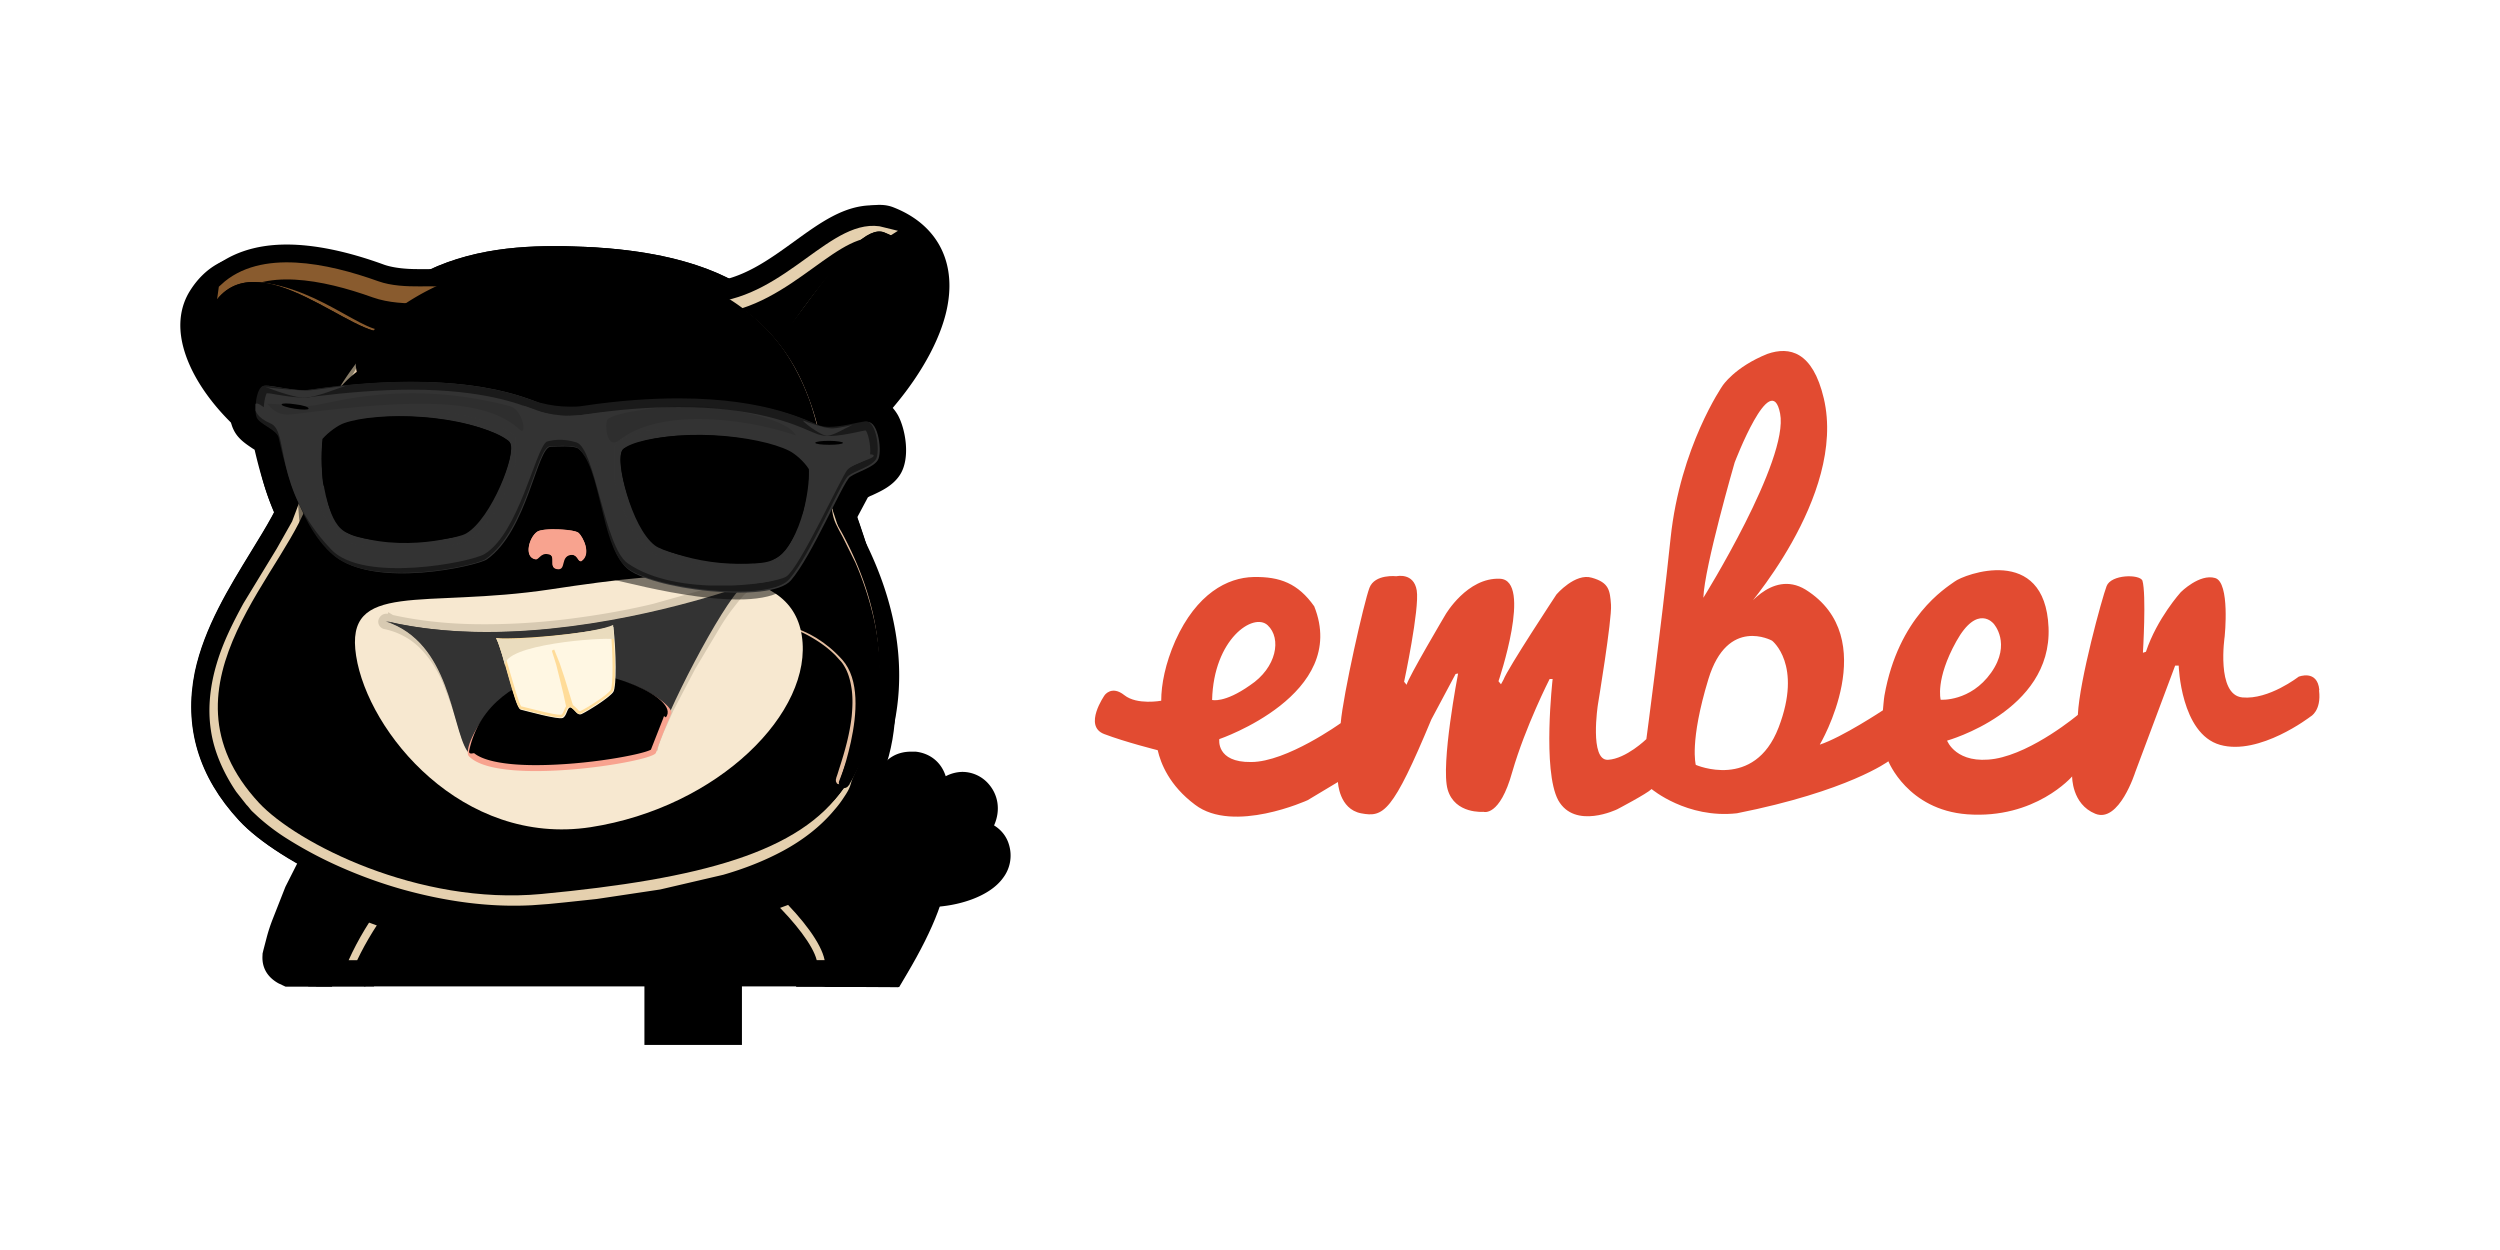 <svg xmlns="http://www.w3.org/2000/svg" xmlns:xlink="http://www.w3.org/1999/xlink" width="120" height="60" viewBox="0.1 31.4 120 59.878" preserveAspectRatio="xMidYMid">
  <defs>
    <clipPath id="V">
      <use xlink:href="#a"/>
    </clipPath>
    <clipPath id="U">
      <use xlink:href="#b"/>
    </clipPath>
    <clipPath id="T">
      <use xlink:href="#c"/>
    </clipPath>
    <clipPath id="S">
      <use xlink:href="#d"/>
    </clipPath>
    <clipPath id="R">
      <use xlink:href="#e"/>
    </clipPath>
    <clipPath id="Q">
      <use xlink:href="#f"/>
    </clipPath>
    <clipPath id="P">
      <use xlink:href="#g"/>
    </clipPath>
    <clipPath id="O">
      <use xlink:href="#h"/>
    </clipPath>
    <clipPath id="N">
      <use xlink:href="#i"/>
    </clipPath>
    <clipPath id="M">
      <use xlink:href="#j"/>
    </clipPath>
    <clipPath id="L">
      <use xlink:href="#k"/>
    </clipPath>
    <clipPath id="K">
      <use xlink:href="#l"/>
    </clipPath>
    <clipPath id="J">
      <use xlink:href="#m"/>
    </clipPath>
    <clipPath id="I">
      <use xlink:href="#n"/>
    </clipPath>
    <clipPath id="H">
      <use xlink:href="#o"/>
    </clipPath>
    <clipPath id="G">
      <use xlink:href="#p"/>
    </clipPath>
    <clipPath id="F">
      <use xlink:href="#q"/>
    </clipPath>
    <clipPath id="E">
      <use xlink:href="#r"/>
    </clipPath>
    <clipPath id="D">
      <use xlink:href="#s"/>
    </clipPath>
    <clipPath id="C">
      <use xlink:href="#t"/>
    </clipPath>
    <clipPath id="B">
      <use xlink:href="#u"/>
    </clipPath>
    <clipPath id="A">
      <use xlink:href="#v"/>
    </clipPath>
    <clipPath id="z">
      <use xlink:href="#w"/>
    </clipPath>
    <clipPath id="y">
      <use xlink:href="#x"/>
    </clipPath>
    <path d="M137.7 82.3h47.9v9.2h-47.9z" id="a"/>
    <path d="M52 79.1h64.8v9.5H52z" id="b"/>
    <path d="M166.3 99.9h2v2h-2z" id="c"/>
    <path d="M87.3 95.2h2v2h-2z" id="d"/>
    <path d="M150.2 110.4h36.3v11.7h-36.3z" id="e"/>
    <path d="M141.2 89.5h47.7V115h-47.7z" id="f"/>
    <path d="M66.8 103H102v13.9H66.8z" id="g"/>
    <path d="M65.8 84.8h47.8v27.5H65.8z" id="h"/>
    <path d="M165.1 87.8h27.8v30.5h-27.8z" id="i"/>
    <path d="M62.3 82.8h28.9v28.6H62.3z" id="j"/>
    <path d="M187.4 86h12.3v3.9h-12.3z" id="k"/>
    <path d="M116.6 82.1h21.7v5.3h-21.7z" id="l"/>
    <path d="M51.6 77.2h20.2v3H51.6z" id="m"/>
    <path d="M49.1 81.6h156.3v46H49.1z" id="n"/>
    <path d="M139.8 88.1h50.1v35h-50.1z" id="o"/>
    <path d="M64.4 83.4h50.5v34.2H64.4z" id="p"/>
    <path d="M49.1 76.1h157.3v53.1H49.1z" id="q"/>
    <path d="M59.9 88.7h133.7v42.5H59.9z" id="r"/>
    <path d="M39.1 51.5h39.4v35.7H39.1z" id="s"/>
    <path d="M124 143.8h5.5v14.7H124z" id="t"/>
    <path d="M109.9 137.5h29.7v10.3h-29.7z" id="u"/>
    <path d="M109.8 137.9h30.1v23.2h-30.1z" id="v"/>
    <path d="M103.1 149.4h50.2v20.7h-50.2z" id="w"/>
    <path d="M82 127.9h89.6v45.4H82z" id="x"/>
  </defs>
  <path d="m14.054 76.935.115-.285.019-.038.285-.704.343-.933c.076-.164.133-.343.19-.533l.609-1.503.4-.762.475-.705.134-.19.209-.134c.018-.019.057-.037.095-.057.095-.058.209-.095.285-.134a4.868 4.868 0 0 1 .495-.171l.933-.23 1.827-.342 3.635-.475 7.27-.572 3.102-.076h.571l1.903.134c.23.037.438.076.59.133a.43.43 0 0 1 .134.058l.19.076.153.133.164.164c.209.21.437.457.666.743.723.914 1.37 2.016 1.942 3.273.552 1.218.902 2.295 1.104 3.36l.286 1.504h-3.503l-.209-1.008c-.23-1.066-3.102-3.883-4.53-4.426-.152-.057-.762-.23-2.645-.23-3.882 0-9.364.686-10.144.857-.933.438-2.36 2.264-3.178 4.092l-.343.743" class="R"/>
  <path d="M37.844 71.378a4.475 4.475 0 0 0-.57-.628l-.134-.134s-.02 0-.038-.019a1.746 1.746 0 0 0-.36-.076c-.552-.076-1.142-.095-1.733-.114a55.756 55.756 0 0 0-3.606.076l-7.194.571-3.578.475-1.751.324-.838.21a2.164 2.164 0 0 0-.38.133c-.057.019-.115.037-.134.076 0 0-.018 0-.018.019l-.4.59c-.134.209-.23.437-.343.666l-.571 1.408-.533 1.466-.305.742a2.696 2.696 0 0 1-.152.343h1.618c.875-1.96 2.53-4.206 3.9-4.758.381-.152 6.51-.914 10.564-.914 1.503 0 2.53.115 3.102.324 1.655.656 4.967 3.711 5.31 5.367h.933c-.19-1.047-.57-2.074-1.008-3.066-.495-1.141-1.085-2.188-1.789-3.083" class="S"/>
  <path d="M37.121 70.58z" class="R"/>
  <path d="M37.121 70.58z" class="S"/>
  <g class="R">
    <path d="m39.595 78.706-.19-1.028c-.164-.857-.457-1.77-.914-2.787-.495-1.065-1.028-1.998-1.637-2.74a3.967 3.967 0 0 0-.342-.4c-.476-.077-1.028-.077-1.523-.095h-.533l-2.988.076-7.118.571-3.502.457-1.675.304-.742.19c-.038 0-.058.02-.076.02-.038.076-.095.133-.134.208-.095.153-.164.324-.305.552-.209.438-.38.902-.533 1.295-.076.164-.133.343-.19.514l-.36.97-.305.762-.02.038c-.037.115-.094.23-.133.324l-.342.762h-2.227l-.324-.152-.038-.02c-.762-.437-.762-1.084-.742-1.352v-.057l.038-.164.164-.628c.076-.285.163-.551.266-.82l.628-1.597.799-1.58c.133-.247.285-.495.475-.78l.552-.78a2.115 2.115 0 0 1 .437-.418h.02a1.05 1.05 0 0 1 .284-.172 2.81 2.81 0 0 1 .4-.19c.23-.096.438-.153.61-.21l1.007-.247 1.886-.343 3.692-.456 7.346-.533 2.854-.076h.876l2.036.152h.02c.163.038.437.077.742.164h.019c.076.038.19.077.323.134l.23.134.095.076.076.057.285.285c.248.248.476.514.723.838.762.99 1.428 2.13 2.037 3.483a16.31 16.31 0 0 1 .723 1.866c.209.666.36 1.294.475 1.903l.23 1.465h-3.464z"/>
    <path d="m15.263 78.706.838-1.808c.705-1.503 2.398-4.264 4.282-5.044l.038-.019c.628-.23 6.984-.97 10.867-.97 2.17 0 2.989.209 3.408.38 1.96.762 5.366 3.977 5.823 5.88l.38 1.561H15.264z"/>
    <path d="m38.32 78.706-.23-.97c-.209-.902-2.893-3.58-4.282-4.131-.134-.058-.685-.21-2.512-.21-3.73 0-9.135.667-10.01.838-.723.36-2.037 1.903-2.894 3.73l-.342.722h-3.16l.8-1.77c.932-2.093 2.786-4.682 4.586-5.405.705-.286 7.137-1.008 11.038-1.008 1.694 0 2.836.133 3.54.4 1.961.762 5.634 4.073 6.09 6.28l.305 1.523z"/>
    <path d="m39.785 78.706-.36-.343c-1.37-1.275-1.751-3.92-1.332-5.005.285-.723.901-.97 1.352-.97a1.106 1.106 0 0 1 .361.057c.248-.019.82-.495.99-.762.267-.495.78-.8 1.409-.8.932 0 2.455.743 2.95 1.447.285.4.36.875.21 1.295-.02.038-.039.115-.077.209-.514 1.54-1.18 3.426-1.721 4.301l-.36.59z"/>
    <path d="m39.67 78.706 1.18-1.922c.572-.933.971-1.694 1.23-2.284-.666.475-1.598.762-2.988.837l-.038-.038-.019.134c-.82 0-1.475-.666-1.523-1.475-.018-.4.134-.8.4-1.104s.656-.476 1.047-.495c1.37-.058 1.54-.38 1.79-.857.342-.655 1.084-1.027 2.055-1.027.247 0 .495.018.723.076 1.199.266 1.979 1.18 2.036 2.36.058 1.2-.609 2.95-1.942 5.196l-.36.61z"/>
    <path d="M44.676 74.956c-1.54 0-3.216-1.008-4.073-1.998-.78-.893-.856-1.694-.78-2.208.095-.628.609-1.257 1.54-1.257.173 0 .343.02.496.038.152-.685.514-2.113 1.979-2.113h.209c.705.077 1.238.514 1.447 1.18a1.78 1.78 0 0 1 .799-.208 1.672 1.672 0 0 1 1.218.532c.513.552.627 1.313.304 2.037.343.209.61.533.723.95a1.77 1.77 0 0 1-.285 1.561c-.666.933-2.208 1.37-3.426 1.408-.076.076-.115.076-.152.076m-1.521-31.343c-1.39.875-2.912 2.873-4.779 5.614-.285.438-.762.666-1.294.666-.686 0-1.561-.418-2.57-1.237-1.598-1.295-1.637-2.016-1.655-2.295-.038-.762.532-1.408 1.331-1.483 1.541-.134 2.817-1.066 4.054-1.96s2.38-1.722 3.75-1.722a4 4 0 0 1 .818.095"/>
    <path d="M10.134 44.372c.933-.857 2.188-1.295 3.73-1.295 1.331 0 2.911.323 4.68.97.476.164 1.105.209 1.58.209h.705c.438 0 1.37 0 1.77.856.134.324.305.99-.209 1.77-.628.971-2.284 1.999-3.882 1.999h-.076c-.857-.019-1.656-.475-2.589-.99-1.16-.656-2.475-1.39-4.034-1.39a7.376 7.376 0 0 0-.648.038M38.834 53.6c-.686 0-1.98-.285-2.798-2.227a7.614 7.614 0 0 1-.61-2.836c0-1.331.705-1.694 1.142-1.789.305-.305.876-1.085 1.295-1.674 1.732-2.36 2.988-3.901 4.454-3.901.247 0 .475.037.705.133 1.96.78 2.912 2.436 2.588 4.53-.23 1.541-1.2 3.36-2.627 5.044-.666.78-2.398 2.606-3.94 2.72h-.209"/>
    <path d="M16.338 54.325c-.163 0-.342 0-.495-.037-2.435-.4-5.481-2.855-6.622-5.387-.78-1.731-.438-2.912 0-3.606.705-1.123 1.75-1.72 3.045-1.72 1.56 0 3.12.856 4.491 1.597.533.285 1.295.705 1.618.78a1.106 1.106 0 0 1 .362-.057c.495 0 .95.267 1.217.723.628 1.104.248 4.073-.742 5.786-.685 1.257-1.721 1.903-2.874 1.903z"/>
    <path d="M24.826 75.565c-5.71 0-11.362-2.798-13.246-4.834-1.96-2.113-2.664-4.51-2.131-7.137.457-2.15 1.656-4.073 2.702-5.786.723-1.18 1.408-2.284 1.598-3.083 2.322-10.258 8.147-11.573 12.961-11.573.305 0 .628 0 .99.019 10.258.305 11.286 5.245 11.895 8.222.115.552.23 1.065.36 1.408 3.445 8.442 4.017 13.512 1.904 16.938-2.074 3.36-6.623 5.024-15.682 5.767-.438.038-.902.057-1.353.057z"/>
    <path d="M24.617 75.584c-5.824 0-11.21-2.893-13.017-4.852-1.96-2.113-2.664-4.51-2.131-7.137.456-2.15 1.655-4.073 2.702-5.786.723-1.18 1.408-2.285 1.598-3.084 2.322-10.258 8.147-11.572 12.961-11.572.305 0 .628 0 .99.019 10.258.305 11.286 5.245 11.895 8.222.114.551.23 1.065.36 1.408 3.388 8.317 3.94 13.341 1.866 16.767-2.38 3.94-7.975 5.215-15.626 5.938-.532.057-1.065.076-1.598.076"/>
    <path d="m39.443 68.428.229-.533c.78-1.865 1.37-3.502.438-4.548-1.104-1.218-5.767-3.426-9.916-5.367-7.936-3.75-12.846-6.167-13.55-8.565a2.246 2.246 0 0 1 .229-1.77c1.37-2.15 5.196-4.454 10.429-4.454h.152c4.93.038 8.508 1.466 10.658 4.206 1.828 2.322 2.227 5.044 2.531 7.024.095.667.23 1.523.36 1.75 3.73 6.415 2.017 11.154.667 13.38z"/>
    <path d="M35.541 61.044c-1.922 0-5.138-.476-6.242-1.541-.876-.838-1.2-2.227-1.541-3.579-.134-.57-.36-1.475-.572-1.903h-.018l-.248.686c-.514 1.446-1.23 3.444-2.74 4.53-.656.475-2.989.9-4.797.9s-3.178-.38-4.092-1.16c-1.313-1.104-2.295-3.14-2.97-6.051-.037-.02-.057-.038-.094-.058-.305-.209-.705-.456-.914-.901-.343-.686-.21-1.903.152-2.55.267-.476.723-.781 1.218-.82h.164c.266 0 .533.037.838.095s.666.114.97.114h.164a35.266 35.266 0 0 1 5.058-.388c3.75 0 5.738.762 6.471 1.065l.152.058a4.213 4.213 0 0 0 1.028.133c.153 0 .305 0 .438-.037a30.989 30.989 0 0 1 4.796-.38c3.959 0 6.052.9 6.967 1.294.076.038.152.076.209.076h.076c.247 0 .609-.076.914-.133l.666-.134h.164c.59 0 1.123.343 1.446.914.361.666.61 2.056.096 2.855-.343.532-.902.78-1.353.99a.877.877 0 0 0-.19.095l-.656 1.23c-.666 1.294-1.408 2.786-2.093 3.578-.609.685-1.75 1.008-3.483 1.008"/>
    <path d="M34.776 60.736c-1.523 0-3.674-.23-5.215-1.313-.876-.628-1.275-1.885-1.828-3.901l-.551-1.77-.305.78c-.572 1.54-1.353 3.635-2.787 4.51-.742.457-3.045.875-4.834.875-1.922 0-3.311-.437-4.11-1.275-2.038-2.13-2.437-4.167-2.684-5.366l-.115-.533c-1.199-.628-1.275-1.56-1.256-1.96.057-.743.627-1.296 1.331-1.296.476 0 .78.23 1.009.38.018.02.037.038.076.038.019 0 .076.02.095.038.305.095 1.199.343 1.389 1.503.038.21.343 1.428.838 2.702.78 2.037 1.331 2.38 1.389 2.398.656.23 1.408.343 2.264.343a10.638 10.638 0 0 0 3.065-.456c.285-.438.856-1.58 1.256-2.36 1.2-2.38 1.408-2.742 1.922-3.009.285-.152.628-.23 1.066-.23.57 0 1.389.134 1.77.306.875.38 1.332 1.522 2.36 4.472l.572 1.56c.762.361 2.493.61 4.3.61l1.142-.038.628-1.313c1.447-3.083 1.675-3.445 2.037-3.73.628-.475 1.732-.798 2.36-.798.838 0 1.295.551 1.408 1.085.21 1.104-.875 1.523-1.229 1.655l-.324.134c-.133.23-.38.723-.571 1.123-1.56 3.045-2.074 3.882-2.664 4.244-.723.4-2.475.59-3.806.59"/>
    <path d="M14.718 51.72c-.23 0-.666-.037-1.54-.323l-.572-.209c-.285-.115-1.028-.4-1.028-1.275v-1.274h1.257c.164 0 .285.038.38.057.266.038 1.123.096 1.408.115l.164.02c.23 0 .933-.096 1.23-.135l.655-.076h1.085l.164 1.066a1.282 1.282 0 0 1-.914 1.408c-.037.019-.164.057-.285.095-.666.247-1.332.475-1.903.495-.038.038-.076.038-.115.038m25.147 1.825c-.41 0-.838-.164-1.408-.571-.552-.38-.97-.763-.97-1.428v-1.275h1.229c.164 0 .342.037.514.114a9.974 9.974 0 0 0 .875.286c.076 0 .23-.038.533-.096.152-.037.247-.037.38-.037h1.085l.164 1.065c.076.514-.153 1.16-.857 1.408l-.229.115c-.343.164-.743.36-1.142.438-.037-.02-.114-.02-.19-.02m-4.122 27.949h-4.681V77.44h4.681z"/>
  </g>
  <path d="M37.844 71.378a4.475 4.475 0 0 0-.57-.628l-.134-.134s-.02 0-.038-.019a1.746 1.746 0 0 0-.36-.076c-.552-.076-1.142-.095-1.733-.114a55.756 55.756 0 0 0-3.606.076l-7.194.571-3.578.475-1.751.324-.838.21a2.164 2.164 0 0 0-.38.133c-.057.019-.115.037-.134.076 0 0-.018 0-.018.019l-.4.59c-.134.209-.23.437-.343.666l-.571 1.408-.533 1.466-.305.742a2.696 2.696 0 0 1-.152.343h1.618c.875-1.96 2.53-4.206 3.9-4.758.381-.152 6.51-.914 10.564-.914 1.503 0 2.53.115 3.102.324 1.655.656 4.967 3.711 5.31 5.367h.933c-.19-1.047-.57-2.074-1.008-3.066-.495-1.141-1.085-2.188-1.789-3.083m-.723-.799z" class="S"/>
  <path d="M37.121 70.58zm3.388 3.406c-.514-1.141-1.104-2.226-1.885-3.216a7.425 7.425 0 0 0-.628-.722l-.266-.267c-.038-.019-.077-.038-.095-.057a.688.688 0 0 0-.173-.076c-.209-.077-.36-.095-.532-.134-.656-.095-1.257-.115-1.866-.134a58.43 58.43 0 0 0-3.653.058l-7.27.532-3.635.457-1.808.324-.914.23a2.901 2.901 0 0 0-.476.17l-.266.134c-.038.038-.095.057-.153.095a.852.852 0 0 0-.19.19 8.966 8.966 0 0 0-.495.685l-.438.723-.742 1.466-.59 1.503a5.065 5.065 0 0 0-.23.762l-.164.571-.019.095c0 .02.038.038.115.096h1.123l.152-.343.305-.723.533-1.465.571-1.408.343-.667.4-.59s.019 0 .019-.019c.037-.019.095-.037.133-.076l.38-.133.838-.21 1.75-.323 3.58-.476 7.194-.57 3.606-.077 1.731.115c.134.019.267.057.361.076.019 0 .038 0 .038.019l.133.133.572.628c.704.902 1.295 1.943 1.789 3.008.437.99.82 2.016 1.008 3.065h.95c-.094-.59-.247-1.16-.41-1.72l-.704-1.733" class="Y"/>
  <path d="M34.266 72.444c-.495-.19-1.503-.305-2.95-.305-4.074 0-10.087.762-10.41.902-1.23.495-2.787 2.588-3.636 4.415h22.058c-.36-1.428-3.426-4.359-5.063-5.005" class="W"/>
  <path d="M34.4 72.083c-.551-.21-1.598-.324-3.102-.324-4.053 0-10.181.762-10.562.914-1.39.57-3.026 2.798-3.902 4.757h.41c.857-1.808 2.398-3.9 3.635-4.415.324-.133 6.338-.901 10.41-.901 1.447 0 2.456.095 2.95.305 1.638.627 4.702 3.578 5.063 5.005h.38c-.323-1.637-3.634-4.701-5.29-5.348" fill="#e5d0ae"/>
  <path d="M41.936 72.254c-.23.475-1.428 1.694-2.436 1.408-.533-.153-.438 2.664.78 3.786h2.208c.61-.97 1.56-3.94 1.675-4.243.133-.361-1.999-1.428-2.227-.951" class="S"/>
  <path d="M44.276 72.958c-.037-.61-.4-1.047-1.046-1.2-.514-.114-1.2-.018-1.37.306-.343.655-.763 1.427-2.836 1.54-.134 0-.248.134-.248.267s.134.247.267.247c2.169-.095 2.798-.932 3.253-1.789.095-.076.61-.164 1.028 0 .305.134.438.343.457.667.057 1.18-1.18 3.36-1.846 4.472h.59c.743-1.295 1.808-3.292 1.75-4.51" class="Y"/>
  <path d="M40.002 77.507c1.352-.324 2.55-1.675 2.645-3.607.019-.36-.723-1.046-.723-1.229s2.265.038 2.38.571c.095.533-1.409 3.75-1.922 4.283-.495.513-3.179.164-2.38-.02" class="U"/>
  <path d="M41.06 70.94c-.163 1.18 2.131 2.798 3.693 2.76 1.295-.038 2.76-.656 2.55-1.37-.209-.743-1.465.133-1.58-.381-.094-.495 1.466-1.428.838-2.113-.59-.628-1.275.99-1.96.762s.134-1.808-.723-1.903c-1.008-.095-.628 2.15-1.389 2.189-.533.057-1.37-.324-1.428.057" class="O"/>
  <path d="M41.06 70.94c-.163 1.18 2.131 2.798 3.693 2.76 1.295-.038 2.76-.656 2.55-1.37-.209-.743-1.465.133-1.58-.381-.094-.495 1.466-1.428.838-2.113-.59-.628-1.275.99-1.96.762s.134-1.808-.723-1.903c-1.008-.095-.628 2.15-1.389 2.189-.533.057-1.37-.324-1.428.057z" class="P Q V X"/>
  <path d="M41.714 70.93c.248.19 1.142.437 1.276.114.152-.324.266-.97.164-1.065-.077.305-.164.875-.495 1.008-.248.095-.78-.02-.951-.058m2.459-1.256c-.038.209-.21 1.199.305 1.332.437.115.762-.153 1.104-.705-.19.164-.667.59-1.028.438-.36-.164-.4-.552-.38-1.066m-2.199 2.678c2.589-1.276 3.121.799 2.989 1.218-1.028.164-2.836-.902-2.989-1.218m3.764-.82c-.438.495-.23.902.057.95.36.077.838-.304.762-.304-.095 0-.799.23-.932-.115-.095-.266.057-.41.115-.532" class="O"/>
  <path d="M16.165 74.836c8.317 4.778 24.817-.077 23.941-1.637-1.16-2.074-1.617-3.36-4.167-3.254-2.531.134-18.823 1.428-19.49 1.922-.656.514-1.37 2.34-.285 2.97" class="U"/>
  <path d="M34.305 46.142c3.729-.343 5.919-4.206 8.183-3.616-1.523.95-3.026 2.854-5.139 5.983-.514.742-4.073-2.265-3.044-2.36" class="W"/>
  <path d="M34.305 46.142c3.729-.343 5.919-4.206 8.183-3.616-1.523.95-3.026 2.854-5.139 5.983-.514.742-4.073-2.265-3.044-2.36z" stroke="#e5d0ae" stroke-width=".571" class="P Q a"/>
  <path d="M10.99 45.303c1.674-1.56 4.701-.95 7.137-.076 1.389.495 3.196.095 3.31.38.306.667-1.502 2.037-2.987 1.999-1.466-.02-3.921-2.787-7.461-2.295" class="S"/>
  <path d="M10.99 45.303c1.674-1.56 4.701-.95 7.137-.076 1.389.495 3.196.095 3.31.38.306.667-1.502 2.037-2.987 1.999-1.466-.02-3.921-2.787-7.461-2.295z" stroke="#895b2e" class="P Q V a" stroke-width=".82"/>
  <path d="M36.854 47.988c.857.247 4.111-6.128 5.69-5.492 5.025 1.998-1.522 9.688-3.605 9.86-2.094.152-2.57-4.51-2.094-4.359" class="O"/>
  <path d="M36.854 47.988c.857.247 4.111-6.128 5.69-5.492 5.025 1.998-1.522 9.688-3.605 9.86-2.094.152-2.57-4.51-2.094-4.359z" class="P Q V X"/>
  <path d="M18.705 47.227c-1.389.609-6.31-4.549-8.392-1.23-1.37 2.189 2.786 6.605 5.748 7.08s3.36-6.166 2.645-5.843" class="O"/>
  <path d="M18.705 47.227c-1.389.609-6.31-4.549-8.392-1.23-1.37 2.189 2.786 6.605 5.748 7.08s3.36-6.166 2.645-5.843z" class="P Q V X"/>
  <g class="O">
    <path d="M40.73 43.725c-.265.875-2.511 3.14-2.207 5.081.115.723.875 2.855 1.199 2.787s1.142-.59 1.066-.475-1.142.901-1.541 1.104c-.4-.21-2.094-4.15-1.846-4.359.743-.666 3.008-4.092 3.33-4.13m-30.362 2.39c1.522-.933 4.3-.533 5.919 1.047.57.57.742 2.475-.552 3.768-.514.514 3.045-1.828 3.065-2.512 0-.685-.23-.875-.762-1.065-1.96-.723-4.016-2.399-5.804-2.36-1.16.018-1.694.819-1.866 1.122"/>
    <path d="M41.346 43.225c3.463 1.903-2.113 4.796-1.694 8.393-.723-.077-2.512-3.56-2.074-3.864.609-.41 3.178-4.682 3.768-4.53"/>
  </g>
  <path d="M14.625 54.916a3.475 3.475 0 0 0 .096-.762 5.09 5.09 0 0 1 .095-.78 1.262 1.262 0 0 1 .114-.38c.057-.115.095-.248.133-.361l.305-.723c.438-.97.933-1.885 1.54-2.74s1.276-1.656 2.038-2.341a8.548 8.548 0 0 1 2.607-1.656 10.63 10.63 0 0 1 3.008-.762c1.027-.134 2.055-.153 3.083-.134l3.083.21c1.028.133 2.056.36 3.045.722a9.737 9.737 0 0 1 1.428.666 6.966 6.966 0 0 1 1.294.97c.4.361.742.8 1.027 1.257s.495.951.686 1.466c.164.495.305 1.008.41 1.523l.304 1.475c.058.23.134.456.21.685l.798 2.17c.667 1.942 1.257 3.92 1.618 5.937.164 1.008.305 2.037.324 3.066s-.076 2.055-.36 3.044l-.248.723c-.095.23-.23.457-.305.705-.038.134-.076.248-.134.36s-.133.23-.209.343a5.076 5.076 0 0 1-.475.628c-.666.8-1.523 1.447-2.436 1.942s-1.903.876-2.893 1.161l-3.026.705-3.045.456-1.54.164-.763.076-.78.058c-2.093.115-4.18-.19-6.185-.743A22.317 22.317 0 0 1 16.54 73a19.802 19.802 0 0 1-2.76-1.466 10.268 10.268 0 0 1-1.275-.97l-.305-.285c-.095-.095-.164-.21-.266-.305l-.495-.628c-.59-.875-1.066-1.903-1.218-2.97-.164-1.085-.019-2.188.285-3.196.305-1.028.78-1.96 1.275-2.873l1.599-2.627.742-1.313c.21-.571.4-1.008.495-1.465zm.763.163c-.134.533-.36 1.028-.61 1.504l-.78 1.352-1.56 2.606c-.475.875-.914 1.79-1.18 2.721s-.38 1.903-.23 2.855c.153.932.552 1.827 1.123 2.606.134.19.305.38.457.571.076.095.164.19.247.267.076.095.164.164.248.247.342.324.742.61 1.16.902a18.976 18.976 0 0 0 2.646 1.408c.914.4 1.865.742 2.836 1.008a22.506 22.506 0 0 0 2.93.609 17.154 17.154 0 0 0 2.97.133l.742-.057 2.285-.23 3.007-.4 2.951-.627c.97-.267 1.922-.571 2.836-.97.901-.41 1.77-.933 2.475-1.637a6.819 6.819 0 0 0 .495-.552l.23-.305c.076-.095.163-.19.247-.305.164-.209.247-.437.36-.666a4.639 4.639 0 0 0 .23-.723c.248-.99.305-2.016.248-3.026a18.074 18.074 0 0 0-.496-3.008c-.475-1.979-1.18-3.882-1.921-5.766l-.572-1.408-.305-.705-.266-.762-.343-1.503a11.46 11.46 0 0 0-.38-1.428c-.324-.933-.799-1.77-1.503-2.436-.685-.666-1.54-1.18-2.455-1.56s-1.904-.628-2.894-.8-1.998-.266-3.007-.323c-1.009-.038-2.037-.058-3.045.057s-1.998.324-2.931.723a8.114 8.114 0 0 0-2.512 1.618c-.743.685-1.332 1.523-1.77 2.398-.457.901-.78 1.846-1.066 2.798a8.12 8.12 0 0 0-.19.723c-.038.115-.057.247-.095.36-.019.058-.019.134-.038.19s-.037.115-.076.165l-.324.685c-.037.209-.114.437-.164.685z" fill="#e5d0ae"/>
  <path d="M15.006 55.01c-.8 3.541-7.785 9.136-2.475 14.865 1.808 1.942 7.67 4.929 13.55 4.376 15.302-1.446 19.166-5.139 12.714-20.981-1.047-2.57.134-8.508-11.113-8.85-4.721-.134-10.393.514-12.675 10.573" class="W"/>
  <path d="M17.651 48.083c.495-.762 1.142-1.389 1.866-1.903s1.54-.901 2.36-1.199c1.675-.609 3.426-.837 5.177-.901 1.75-.038 3.52.095 5.234.532.856.23 1.694.533 2.493.97s1.54.971 2.17 1.638a8.925 8.925 0 0 1 1.54 2.226 12.54 12.54 0 0 1 .894 2.531c.21.876.343 1.732.457 2.589l.209 1.256a3.18 3.18 0 0 0 .152.552l.058.114.037.038.038.076.164.285c.837 1.541 1.465 3.236 1.694 5.006.115.875.134 1.77.038 2.663a9.302 9.302 0 0 1-.667 2.57 11.573 11.573 0 0 1-.59 1.199l-.164.285-.19.285c-.019.019-.019.038-.038.058-.057-.038.077.133-.304 0-.096-.164-.038-.134-.058-.164 0-.058.019-.077.019-.115l.057-.164.095-.305c.267-.82.495-1.637.59-2.493.038-.41.058-.838 0-1.275-.057-.41-.163-.82-.38-1.16a1.221 1.221 0 0 0-.19-.248l-.209-.23a4.991 4.991 0 0 0-.476-.419 6.451 6.451 0 0 0-1.085-.666 5.548 5.548 0 0 0-2.475-.438c-.857.038-1.694.21-2.512.438l-1.23.38c-.209.076-.41.134-.628.19a1.811 1.811 0 0 1-.342.077c-.115.018-.21.037-.324.037a20.1 20.1 0 0 1-2.627.134 13.728 13.728 0 0 1-2.626-.305 12.982 12.982 0 0 1-2.512-.838c-.8-.38-1.56-.837-2.246-1.408s-1.295-1.218-1.828-1.922a11.9 11.9 0 0 1-2.113-4.815 11.138 11.138 0 0 1-.209-2.645 7.893 7.893 0 0 1 .172-1.332c.115-.343.267-.78.514-1.18zm.38.248a3.752 3.752 0 0 0-.437 1.142c-.095.4-.134.82-.164 1.229-.038.838.057 1.694.23 2.512.36 1.656 1.065 3.236 2.093 4.568a11.245 11.245 0 0 0 1.75 1.808 10.646 10.646 0 0 0 2.131 1.352c.761.362 1.56.628 2.398.82a12.45 12.45 0 0 0 2.513.323 16.392 16.392 0 0 0 2.55-.095l.324-.038.305-.057.609-.164 1.256-.342c.838-.21 1.721-.361 2.606-.361.876 0 1.77.152 2.57.533a6.106 6.106 0 0 1 1.123.685c.164.133.342.285.495.438l.23.229a1.442 1.442 0 0 1 .208.266c.248.38.38.82.438 1.276a6.253 6.253 0 0 1 .019 1.332c-.077.875-.267 1.731-.514 2.569l-.095.305-.038.152c0 .02-.019.058 0 .058-.019-.02.038.037-.038-.134-.36-.134-.23.038-.266-.019a4.418 4.418 0 0 1 .152-.266c.058-.095.095-.19.153-.285l.514-1.161c.57-1.58.685-3.311.4-4.967-.134-.837-.38-1.636-.686-2.417a17.859 17.859 0 0 0-1.085-2.285l-.152-.266-.076-.152a.688.688 0 0 1-.077-.173c-.095-.229-.152-.475-.209-.685l-.23-1.295-.456-2.512c-.19-.82-.456-1.618-.82-2.36s-.798-1.428-1.37-2.037c-1.103-1.199-2.626-1.998-4.243-2.475s-3.331-.628-5.044-.628c-1.694 0-3.407.21-5.005.743-.8.266-1.56.628-2.265 1.104-.723.456-1.332 1.028-1.789 1.732z" fill="#e5bfa1"/>
  <path d="M17.423 47.988c.285-.457.628-.82.97-1.161a9.07 9.07 0 0 1 1.142-.902 11.835 11.835 0 0 1 2.55-1.275c1.79-.628 3.674-.875 5.538-.837 1.846.057 3.711.285 5.492.932.901.324 1.75.743 2.53 1.313a8.772 8.772 0 0 1 2.037 2.016c.552.78.97 1.637 1.295 2.531.305.902.514 1.808.666 2.702l.21 1.353.208 1.295a2.04 2.04 0 0 0 .172.551l.153.305.164.305.609 1.23a15.45 15.45 0 0 1 .875 2.645c.21.902.305 1.828.305 2.76a10.34 10.34 0 0 1-1.503 5.29c-.076.116-.23.165-.343.096s-.152-.209-.114-.305l.762-1.998c.23-.666.38-1.352.38-2.016s-.164-1.313-.571-1.828a.418.418 0 0 0-.076-.095l-.038-.038-.038-.057-.164-.164a3.106 3.106 0 0 0-.38-.324c-.266-.209-.571-.4-.857-.59-1.199-.742-2.475-1.389-3.768-2.036l-3.892-1.82-7.841-3.692-3.825-2.131-1.866-1.428a3.88 3.88 0 0 1-.799-.99 1.803 1.803 0 0 1-.23-.762c0-.153 0-.305.039-.457a1.074 1.074 0 0 1 .076-.228.877.877 0 0 1 .095-.19zm1.065.655c-.037.058-.019.038-.037.058 0 .018 0 .018-.02.037v.077c0 .057.038.152.077.266.115.23.324.475.551.685.476.457 1.028.875 1.618 1.256 1.162.78 2.418 1.466 3.693 2.151 2.53 1.332 5.138 2.57 7.727 3.825l3.882 1.922c1.295.666 2.57 1.332 3.806 2.15.305.21.61.41.902.667.152.115.285.247.437.38a2.32 2.32 0 0 1 .21.23l.037.057.057.057c.038.038.058.077.095.115a3.68 3.68 0 0 1 .514 1.066c.115.38.134.78.134 1.16-.019.762-.23 1.503-.475 2.208s-.552 1.352-.838 2.016l-.457-.23c.902-1.522 1.313-3.273 1.295-5.023-.037-1.75-.495-3.483-1.229-5.082-.19-.4-.38-.799-.609-1.18l-.342-.609c-.134-.247-.19-.495-.248-.723a19.26 19.26 0 0 1-.266-1.37l-.23-1.313a14.986 14.986 0 0 0-.685-2.53c-.305-.8-.705-1.58-1.2-2.247a7.513 7.513 0 0 0-1.807-1.75 9.106 9.106 0 0 0-2.284-1.123c-1.637-.552-3.388-.743-5.14-.762-.874 0-1.73.037-2.587.19a13.712 13.712 0 0 0-2.494.628c-.799.285-1.579.655-2.284 1.104a6.565 6.565 0 0 0-.99.762c-.305.287-.59.571-.799.875z" class="Y"/>
  <path d="M17.842 48.197c-2.094 3.235.4 15.654 13.55 13.988 1.39-.164 6.015-2.645 9.136.82 1.694 1.903-.59 6.718 0 5.71.666-1.105 3.216-5.368-.61-11.934-1.217-2.113.8-12.257-12.37-12.39-5.044-.019-8.317 1.656-9.706 3.806" class="S"/>
  <g class="U">
    <path d="M17.492 48.992c3.787-2.436 15.245-2.265 18.9 3.578 2.436 3.882-2.016 13.474-3.673 14.693-1.637 1.217-3.921 2.284-9.935.837-5.1-1.218 2.57-5.957-3.407-6.642-5.463-.628-6.014-9.802-1.885-12.457"/>
    <path d="M28.081 58.411c0 .285-.551.533-1.229.533s-1.23-.23-1.23-.533c0-.285.552-.533 1.23-.533.685.02 1.23.248 1.23.533"/>
  </g>
  <g fill="#f8a38f">
    <path d="M25.893 56.857c.285-.19 1.808-.133 1.998.076.19.19.61.99.134 1.332-.164.115-.164-.36-.552-.285-.456.095-.209.685-.57.685-.553-.019-.02-.656-.496-.723-.36-.076-.438.285-.609.248-.551-.115-.305-1.066.095-1.332"/>
    <path d="M26.714 56.743c-.36 0-.704.038-.82.115-.4.266-.655 1.218-.114 1.313h.019c.134 0 .209-.266.495-.266h.095c.475.076-.038.722.495.722.343 0 .095-.57.571-.666h.077c.266 0 .304.305.41.305.018 0 .037 0 .057-.019.495-.342.076-1.142-.134-1.332-.095-.095-.656-.164-1.16-.164m0 .134c.57 0 1.008.076 1.085.134.114.114.342.532.305.837-.02.115-.058.21-.134.267 0-.02-.019-.02-.038-.038-.076-.095-.19-.248-.4-.248-.037 0-.076 0-.095.02-.323.075-.38.323-.437.494-.038.164-.058.164-.115.164-.153 0-.153-.038-.153-.209s0-.438-.342-.495h-.115c-.209 0-.343.134-.438.21-.018.018-.057.056-.076.056-.076-.018-.152-.057-.19-.209-.057-.266.134-.722.343-.875.114-.076.38-.115.799-.115"/>
  </g>
  <path d="M38.586 61.852c.571 3.654-3.996 8.241-10.144 9.193-6.147.933-10.677-4.549-11.248-8.222-.571-3.654 3.196-2.265 9.345-3.197s11.476-1.427 12.048 2.227" fill="#f7e8d0"/>
  <g fill="#d8cab2">
    <path d="M22.545 67.416c-.164-.267-.266-.59-.36-.902l-.286-.914c-.19-.608-.4-1.217-.685-1.789s-.656-1.104-1.104-1.503a3.41 3.41 0 0 0-1.599-.78c-.209-.076-.305-.285-.23-.475s.267-.286.438-.248c1.37.324 2.798.475 4.206.495s2.855-.057 4.283-.23 2.836-.41 4.225-.742l4.13-1.16a.36.36 0 0 1 .477.228.352.352 0 0 1-.114.4c-.038.038-.115.095-.164.153l-.164.19-.343.437a9.99 9.99 0 0 0-.628.933l-1.16 1.943-1.047 1.998-.457 1.027-.209.533a1.401 1.401 0 0 0-.076.267v.037c0 .02 0 .02-.019.038a.041.041 0 0 1-.038.038c-.019.018-.037.037-.076.057-.038.038-.095.057-.134.076-.36.153-.742.23-1.104.305a10.95 10.95 0 0 1-1.122.172l-2.265.19a15.1 15.1 0 0 1-2.264-.037 7.234 7.234 0 0 1-1.123-.19 2.675 2.675 0 0 1-.533-.21 1.15 1.15 0 0 1-.438-.342m.02-.019c.094.153.266.266.437.343a4.393 4.393 0 0 0 .533.19 5.565 5.565 0 0 0 1.122.172c.763.057 1.504.057 2.265.019s1.503-.134 2.246-.23l1.104-.209c.36-.095.742-.164 1.065-.323.038-.02.076-.038.115-.077.038-.019.057-.037.057-.057.019-.095.038-.19.076-.285l.164-.552.41-1.065.933-2.074 1.028-2.037a13.523 13.523 0 0 1 .57-1.008 4.426 4.426 0 0 1 .325-.495l.163-.248c.077-.076.134-.164.23-.247l.36.655a40.578 40.578 0 0 1-4.206 1.18l-4.3.763c-1.447.164-2.913.266-4.377.23s-2.931-.21-4.377-.553l.21-.762c.627.38 1.198.743 1.636 1.257s.742 1.104.99 1.72c.23.61.41 1.23.571 1.847l.248.932c.114.36.209.667.38.933"/>
    <path d="M22.55 67.417c-.173-.266-.267-.57-.361-.875l-.268-.913-.667-1.808a5.098 5.098 0 0 0-1.065-1.523 3.4 3.4 0 0 0-1.598-.875v-.019c-.095-.038-.153-.152-.115-.247s.134-.153.23-.134c1.389.324 2.816.475 4.263.495s2.873-.057 4.301-.23 2.836-.437 4.244-.742l4.149-1.16c.095-.038.209.018.247.114a.214.214 0 0 1-.057.21 3.375 3.375 0 0 0-.36.38l-.343.437-.61.95-1.141 1.961-1.008 2.017-.457 1.027a4.342 4.342 0 0 0-.19.533 1.401 1.401 0 0 0-.076.266c-.019.077-.076.096-.115.134s-.095.057-.133.076c-.361.153-.743.23-1.104.305l-1.123.19-2.265.21c-.762.037-1.522.037-2.264-.038a7.234 7.234 0 0 1-1.123-.19 4.632 4.632 0 0 1-.533-.19c-.19-.096-.36-.21-.456-.361m0-.02c.095.153.266.267.437.361.172.077.343.134.533.19.36.096.743.153 1.123.173.762.076 1.503.057 2.264.019a22.817 22.817 0 0 0 2.265-.23l1.123-.208c.36-.076.742-.172 1.065-.324a.415.415 0 0 0 .115-.076c.038-.019.076-.057.076-.076.02-.095.038-.19.076-.286.058-.19.115-.36.19-.532l.438-1.047.97-2.055 1.066-2.017.59-.97c.095-.172.21-.324.324-.475s.23-.305.4-.457l.19.343c-1.37.475-2.787.856-4.188 1.18a45.774 45.774 0 0 1-4.282.761c-1.447.172-2.894.267-4.359.23-1.447-.038-2.912-.19-4.339-.514l.095-.36c.628.247 1.2.627 1.637 1.122s.762 1.066 1.008 1.656.438 1.199.609 1.827l.266.933c.038.266.134.571.305.838"/>
  </g>
  <g fill="#333">
    <path d="M22.562 67.4c.97 1.522 8.907.475 9.04-.134.342-1.541 3.196-6.985 4.11-7.745-1.636.571-10.143 3.292-17.052 1.636 3.102 1.047 3.141 5.063 3.902 6.243"/>
    <g clip-path="url(#y)" transform="matrix(.19 0 0 .19 3.035 35.199)">
      <path d="M171.55 127.95c-6.7 2.3-34.9 11.4-64.1 11.4-8.6 0-17.2-.8-25.5-2.7 16.4 5.3 16.6 26.5 20.6 32.7 1.9 3 9.2 4.1 17.5 4.1 13.4 0 29.5-2.8 30-4.8 1.8-8.2 16.7-36.8 21.5-40.7m-5.6 3.9c-6.5 9.8-15.9 28.7-17.8 35.8-2.5 1.4-15.4 3.8-28.1 3.8-10.2 0-14.8-1.7-15.8-3.2s-1.8-4.3-2.6-7.5c-1.7-6.1-4.1-14.5-9.8-20.3 5 .6 10.2.9 15.7.9 23.8-.1 47.1-6.1 58.4-9.5"/>
    </g>
  </g>
  <path d="M25.816 68.2c-1.637 0-2.702-.23-3.12-.686-.039-.038-.039-.266.152-.705.456-1.046 1.865-2.835 4.3-2.988l.476-.019c2.855 0 4.568 1.447 4.568 1.694-.038.077-.077.19-.134.343l-.59 1.54c-.248.248-3.102.82-5.653.82" class="O"/>
  <path d="m27.624 63.708-.495.019c-3.33.209-4.872 3.502-4.53 3.901.495.533 1.77.723 3.216.723 2.57 0 5.672-.59 5.767-.875.285-.857.609-1.56.742-1.903.115-.343-1.808-1.885-4.7-1.866m0 .248c2.55 0 4.263 1.218 4.425 1.58a1.944 1.944 0 0 0-.115.284l-.59 1.503c-.4.23-3.065.743-5.538.743-1.54 0-2.606-.23-3.008-.628-.018-.133.115-.666.59-1.332.41-.609 1.637-2.036 3.75-2.15h.475" fill="#f8a38f"/>
  <g clip-path="url(#z)" transform="matrix(.19 0 0 .19 3.035 35.199)" class="O">
    <path d="M103.084 169.317c-1.2 5.4 31.9-21.1 49.7-8.4 3.7-4.9-16-13.2-27.5-11.3-9.7 1.7-19.7 7.9-22.2 19.7"/>
  </g>
  <path d="M23.932 61.995c.324.571.914 3.35 1.16 3.407s1.808.495 2.017.4c.23-.095.209-.628.437-.475.19.133.285.38.476.285.342-.164 1.352-.8 1.522-1.066.153-.285.134-1.865 0-3.12-.655.304-4.472.704-5.614.57" fill="#fff7e3"/>
  <g clip-path="url(#A)" transform="matrix(.19 0 0 .19 3.035 35.199)">
    <path d="M139.35 137.85c-3 1.3-18.7 3.1-26.6 3.1-1.2 0-2.1 0-2.9-.1 1.7 3 4.8 17.6 6.1 17.9 1.2.3 8 2.2 10.1 2.2.2 0 .4 0 .5-.1 1-.4 1.1-2.6 1.9-2.6.1 0 .3 0 .4.2.9.5 1.3 1.6 2.1 1.6.1 0 .3 0 .4-.1 1.8-.9 7.1-4.2 8-5.6.9-1.5.7-9.8 0-16.5m-.5.9c.6 6.8.6 14 0 15.2-.7 1.2-5.5 4.3-7.7 5.4h-.1c-.2 0-.5-.3-.7-.6-.3-.3-.6-.6-1-.9-.3-.2-.5-.3-.8-.3-.9 0-1.2.9-1.5 1.6-.2.4-.4 1-.7 1.1h-.3c-1.7 0-6.8-1.4-8.9-1.9-.4-.1-.7-.2-.9-.2-.6-.7-1.9-5.4-2.9-8.8-.9-3.1-1.7-6-2.4-7.7h1.9c7.5 0 21.5-1.6 26-2.9" fill="#ffdc99"/>
  </g>
  <g clip-path="url(#B)" transform="matrix(.19 0 0 .19 3.035 35.199)">
    <path d="M112.15 147.85c-.5-5.4 24.4-7.2 27.5-6.7 0-1.3-.2-2.1-.2-3.6-4.1 2.1-26.5 4.3-29.5 3.4.3.6 1.4 3.6 2.2 6.9" fill="#eadcbe"/>
  </g>
  <g clip-path="url(#C)" transform="matrix(.19 0 0 .19 3.035 35.199)">
    <path d="m124.558 143.768 1.4 3.5 1.2 3.6 2.2 7.2-1.7.5-.8-3.7-.9-3.7-.9-3.6-1.1-3.5z" fill="#ffdc99"/>
  </g>
  <g clip-path="url(#D)" opacity=".4" class="O" transform="matrix(.19 0 0 .19 3.035 35.199)">
    <path d="M40.384 59.116c13.2 3.4 11.1 26.2 18.9 28 7.9 1.8 18.2-18.8 19.2-23.3-15.2-6.5-22.3-14.1-33.2-11.9-3.6.7-8.6 6.2-4.9 7.2"/>
  </g>
  <g clip-path="url(#E)" opacity=".5" class="U" transform="matrix(.19 0 0 .19 3.035 35.199)">
    <path d="M76.967 125.833c16.6 1.3 30.3 2 35.2-3.1s6.7-27.7 14.7-27.1c6.8.5 9.1 29.9 13.5 30.7 4.4.9 35.5 9.4 43.3 1.4 7.7-8 11.3-13 9.5-17.8s-47.3-20.3-56.6-21.2-72.1 7-73.7 10.9c-1.6 4-3.3 3.4-3 7.6.6 8.1.5 17.3 17.1 18.6"/>
  </g>
  <path d="M26.539 52.784c.23 0 1.123-.076 1.332.095 1.142.901 1.104 4.567 2.295 5.71 1.065 1.027 6.89 1.77 7.898.608s2.493-4.701 2.836-4.967c.342-.247 1.104-.437 1.332-.799.23-.342.037-1.903-.495-1.827s-1.541.4-2.17.23c-.628-.191-3.692-2.114-11.392-.952-.743.115-1.475 0-1.998-.133s-3.407-1.808-11.153-.705c-.762.115-1.828-.23-2.208-.19s-.495 1.23-.343 1.54.951.572 1.047.951.799 4.111 2.627 5.653c1.942 1.637 6.89.495 7.327.19 1.96-1.39 2.398-5.405 3.065-5.405" fill="#333"/>
  <g clip-path="url(#F)" transform="matrix(.19 0 0 .19 3.035 35.199)">
    <path d="M88.438 76.123c-7.1 0-15.6.5-25.6 2-.6.1-1.2.1-1.8.1-3.5 0-7.6-1.1-9.5-1.1h-.3c-2 .2-2.6 6.5-1.8 8.1.8 1.7 5 3 5.5 5s4.2 21.6 13.8 29.7c4 3.4 10.6 4.5 17.2 4.5 10 0 19.9-2.5 21.3-3.5 10.4-7.4 12.8-28.5 16.3-28.5.5 0 1.8-.1 3-.1 1.6 0 3.3.1 3.9.5 6 4.7 5.8 24 12.1 30 3.6 3.4 17.4 6.3 28.2 6.3 6.1 0 11.3-.9 13.2-3.1 5.3-6.1 13.1-24.7 14.9-26.1s5.8-2.3 7-4.2c1.1-1.8.2-9.6-2.5-9.6h-.2c-2.2.3-6 1.4-9.1 1.4-.8 0-1.6-.1-2.3-.3-2.6-.8-12.7-6.9-35.7-6.9-6.9 0-14.9.5-24.2 1.9-1.1.2-2.3.2-3.3.2-2.7 0-5.2-.4-7.1-.9-2-.2-11.2-5.4-33-5.4m0 2c18.1 0 27.4 3.6 30.8 5 .7.3 1.2.5 1.7.6 1.8.4 4.5 1 7.6 1 1.2 0 2.5-.1 3.6-.3 8.5-1.3 16.5-1.9 23.9-1.9 19 0 28.9 4.2 33.2 6.1.9.4 1.5.6 2 .8.9.3 1.8.4 2.9.4 2.2 0 4.6-.5 6.6-.9.9-.2 1.8-.4 2.5-.5.9 1 1.5 5.4 1 6.6-.4.6-2.1 1.4-3.3 1.9s-2.3 1-3.1 1.6c-1.1.8-2.2 2.9-5.4 9.3-3.1 6.1-6.9 13.7-9.8 17-1 1.2-4.6 2.4-11.8 2.4-10.5 0-23.9-2.8-26.9-5.7-2.8-2.6-4.2-8.7-5.6-14.6-1.6-6.6-3.1-12.8-6.6-15.6-.9-.7-2.3-1-5.1-1h-3.1c-2.8 0-4 3.3-6.1 9.3-2.3 6.6-5.6 15.5-11.3 19.6-1.3.8-10.7 3.2-20.2 3.2-7.3 0-12.8-1.4-15.9-4-3.8-3.2-9.1-10.7-12.9-27.8-.1-.4-.2-.7-.2-.9-.5-1.9-2.3-3-3.8-4-.6-.4-1.6-1.1-1.8-1.4-.4-.9 0-4.2.6-5.3.7 0 1.7.2 2.8.4 1.9.3 4.3.7 6.5.7.7 0 1.5 0 2.1-.2 8.9-1.1 17.4-1.8 25.1-1.8" fill="#1a1a1a"/>
  </g>
  <g clip-path="url(#G)" opacity=".5" class="Q" transform="matrix(.19 0 0 .19 3.035 35.199)">
    <path d="M66.2 90.45c-.9 1.2-1.5 18.9 6 23.7 4.9 3.2 25.7 2.5 29.9.2 6.5-3.7 12.9-20.5 11.1-22.9-3-4-24.6-9.3-40.8-5.1-2 .4-5.1 2.6-6.2 4.1z" stroke="#333" stroke-width="4" stroke-miterlimit="10"/>
  </g>
  <path d="M15.634 52.403c-.164.23-.286 3.607 1.141 4.51.933.61 4.892.476 5.69.038 1.23-.704 2.456-3.9 2.114-4.358-.572-.762-4.682-1.77-7.765-.97-.38.094-.97.494-1.18.78" class="R"/>
  <g clip-path="url(#H)" transform="matrix(.19 0 0 .19 3.035 35.199)" opacity=".5" class="Q">
    <path d="M188.394 98.163c.8 1.3-1 18.9-9 22.8-5.3 2.5-25.8-.9-29.6-3.7-6-4.5-10.2-22-8.1-24.2 3.5-3.6 25.6-6 41.1.2 1.9.7 4.7 3.3 5.6 4.9z" stroke="#333" stroke-width="4" stroke-miterlimit="10"/>
  </g>
  <path d="M38.892 53.888c.152.247-.19 3.606-1.721 4.339-1.008.475-4.918-.164-5.634-.705-1.142-.857-1.943-4.18-1.541-4.606.666-.685 4.872-1.142 7.822.037.36.134.875.61 1.066.933" class="R"/>
  <path d="M20.145 54.458c-.095.743-.476 1.295-.838 1.23s-.552-.686-.457-1.428.476-1.295.838-1.23.552.686.457 1.428m15.168.838c.076.742-.153 1.37-.495 1.408-.361.038-.705-.533-.78-1.275s.152-1.37.494-1.408c.343-.02.686.551.78 1.275"/>
  <g fill="#333">
    <g clip-path="url(#I)" class="T" transform="matrix(.19 0 0 .19 3.035 35.199)">
      <path d="M51.475 82.75c2.3 1.5 4.4.6 4.9 3.6s7.4 29 16 32c14.1 4.9 31.9.1 34.3-1.4s13.7-26.8 15.6-27.8 7.9.1 9.2.7c3.9 1.7 11.1 29.1 13 30.5 8.7 6.1 36.6 5.6 37.9 4 1.4-1.7 11.8-25.6 13.7-27 2.7-2.1 9-3.5 9.2-2.6s-5.1 1.8-6.7 3.7c-1.6 2-12.1 24.9-15.4 26.9s-27.7 5.3-40.1-3.4c-5.9-4.2-8.2-29.1-12.9-30.5-3-.9-5.3-.8-7.5-.2-2.9 1.9-7 23.1-15.7 28.4-3.5 2.1-30.6 7.4-38.7-1.1-15.1-15.8-10.5-29.9-15.4-31.9-3.3-1.4-4-3.2-4-4.4.3-1.3 1.4-.3 2.6.5"/>
    </g>
    <g clip-path="url(#J)" class="T" transform="matrix(.19 0 0 .19 3.035 35.199)">
      <path d="M51.75 77.45c-1.6-.6 6.8 2.9 9.9 2.7s8.3-2.4 10-2.9c1.5-.5-7.8 1.2-10.1 1.1s-8.9-.6-9.8-.9"/>
    </g>
    <g clip-path="url(#K)" class="T" transform="matrix(.19 0 0 .19 3.035 35.199)">
      <path d="M116.6 82.15c2.9 1.3 4.2 4.6 7 4.9s6.2.8 7.8-.1 5.6-3 6.7-3.2c1.2-.2-8.7 1.3-12.4 1-3.7-.4-8-2.5-9.1-2.6"/>
    </g>
    <g clip-path="url(#L)" class="T" transform="matrix(.19 0 0 .19 3.035 35.199)">
      <path d="M187.575 85.975c-1.2-.5 4.4 4 6.1 3.8s4.7-2.1 6-2.6c1-.4-4 1-5.5.7-1.5-.1-5.4-1.4-6.6-1.9"/>
    </g>
    <g clip-path="url(#M)" class="T" transform="matrix(.19 0 0 .19 3.035 35.199)">
      <path d="M63.05 87.825c7.4-7.3 25-4.8 28.2-4.2-21.1 1.5-21.5 3.1-25.2 6.8-.5 2.9-1.2 12.5 2.1 20.9-3.7-2-7.6-21-5.1-23.5"/>
    </g>
    <g clip-path="url(#N)" class="T" transform="matrix(.19 0 0 .19 3.035 35.199)">
      <path d="M192.46 95.698c-6.4-8.2-24.1-8.1-27.4-7.8 20.7 4.3 20.9 5.9 24.1 10.1.2 2.9-.4 12.5-4.7 20.4 3.8-1.6 10.1-20 8-22.7"/>
    </g>
  </g>
  <g class="Z">
    <g clip-path="url(#O)" transform="matrix(.19 0 0 .19 3.035 35.199)">
      <path d="M66.412 102.575c.7-8.6 1.5-15.6 18.6-16.1 13.7-.4 24.6 2.8 26.1 6.1 1 2.1.2 11.3-6.6 19.7 4.4-3.9 11.4-19.4 8.4-21.3-11.1-7.1-33.2-7.3-41.4-4.4-1.5.5-3.9 2.2-5.5 4-.3 2.2-.3 10.8.4 12"/>
    </g>
    <g clip-path="url(#P)" transform="matrix(.19 0 0 .19 3.035 35.199)">
      <path d="M66.884 103.2c2.6 16.8 33.3 11.7 35.1 11-.1.9-16.1 5.4-29.5.2-5.4-2-5.8-13.1-5.6-11.2"/>
    </g>
    <g clip-path="url(#Q)" transform="matrix(.19 0 0 .19 3.035 35.199)">
      <path d="M186.957 110.087c.4-8.7.4-15.6-16.4-18.2-13.5-2.1-24.7-.3-26.7 2.8-1.2 1.9-1.6 11.2 4.2 20.4-3.9-4.5-9-20.6-5.7-22.2 11.9-5.7 33.9-3.2 41.6.7 1.4.7 3.7 2.6 5 4.7-.1 2.1-1.1 10.7-2 11.8"/>
    </g>
    <g clip-path="url(#R)" transform="matrix(.19 0 0 .19 3.035 35.199)">
      <path d="M186.383 110.613c-4.6 16.3-34.5 7.5-36.2 6.6 0 .9 15.3 7.3 29.3 3.9 5.6-1.4 7.5-12.4 6.9-10.5"/>
    </g>
  </g>
  <g class="R">
    <g clip-path="url(#S)" opacity=".25" transform="matrix(.19 0 0 .19 3.035 35.199)">
      <path d="M89.375 96.2c0-.5-.4-1-1-1a.94.94 0 0 0-1 1 .94.94 0 0 0 1 1 .94.94 0 0 0 1-1"/>
    </g>
    <g clip-path="url(#T)" opacity=".25" transform="matrix(.19 0 0 .19 3.035 35.199)">
      <path d="M168.375 100.9c0-.5-.4-1-1-1-.5 0-1 .4-1 1a.94.94 0 0 0 1 1 1.08 1.08 0 0 0 1-1"/>
    </g>
  </g>
  <g class="Z">
    <g clip-path="url(#U)" opacity=".1" transform="matrix(.19 0 0 .19 3.035 35.199)">
      <path d="M52.025 81.675c2.4 2.7 3.9 3 7.1 2.6 31.1-4 48.3-3.9 56.8 4 1.8 1.7.8-5.1-2.6-6-26.2-6.9-45.2-.7-49.2-.2-4.1.6-7-.3-12.1-.4"/>
    </g>
    <g clip-path="url(#V)" opacity=".1" transform="matrix(.19 0 0 .19 3.035 35.199)">
      <path d="M138.025 85.675c-.7.7-.4 7.9 3 5.2 9.8-7.8 30.3-6 44.6-1.2-2.3-4.5-19-7.6-28.4-7.5-4.5.2-17.3 1.5-19.2 3.5"/>
    </g>
  </g>
  <path d="M40.565 52.594c0 .057-.304.095-.666.095s-.666-.038-.666-.095.305-.095.666-.095c.38 0 .666.057.666.095m-25.654-1.637c0 .057-.305.057-.667 0s-.655-.153-.627-.21.304-.056.666 0c.36.039.656.135.628.21" class="Z"/>
  <path d="M93.252 64.925s-.267-.97.75-2.8 1.793-.848 1.793-.848.872.945-.12 2.35-2.423 1.3-2.423 1.3m-7.78 1.333c-1.163 3.03-3.974 1.793-3.974 1.793s-.315-1.1.606-4.12 3.054-1.842 3.054-1.842 1.478 1.14.315 4.168m-2.108-12.723s1.745-4.58 2.18-2.35-3.684 8.846-3.684 8.846c.048-1.478 1.503-6.495 1.503-6.495m-25.083 11.4c.073-2.932 1.987-4.217 2.666-3.587s.436 2.036-.848 2.884c-1.236.872-1.818.703-1.818.703m53.146-.485c-.097-.994-.994-.63-.994-.63s-1.43 1.115-2.7.994-.848-2.932-.848-2.932.267-2.593-.46-2.8c-.75-.218-1.648.68-1.648.68s-1.14 1.26-1.672 2.86l-.145.048s.17-2.8-.024-3.466c-.145-.315-1.503-.3-1.72.267s-1.3 4.508-1.38 6.18c0 0-2.133 1.793-3.974 2.108-1.866.3-2.302-.872-2.302-.872s5.04-1.406 4.87-5.43-4.07-2.545-4.508-2.205c-.436.315-2.7 1.696-3.37 5.477-.024.12-.073.703-.073.703s-1.963 1.3-3.03 1.648c0 0 3.03-5.113-.68-7.44-1.672-1.018-3.03 1.115-3.03 1.115s5.017-5.574 3.902-10.3c-.533-2.254-1.648-2.496-2.7-2.133-1.575.63-2.157 1.527-2.157 1.527s-2.036 2.932-2.496 7.32-1.163 9.645-1.163 9.645-.97.945-1.842.994c-.897.048-.485-2.642-.485-2.642s.68-4.096.63-4.798-.097-1.066-.92-1.3c-.8-.242-1.696.8-1.696.8s-2.35 3.562-2.545 4.096l-.12.218-.12-.145s1.648-4.847.073-4.92-2.617 1.72-2.617 1.72-1.793 3.03-1.866 3.37l-.12-.145s.75-3.514.606-4.386-.97-.68-.97-.68-1.042-.12-1.3.557-1.26 5.1-1.38 6.495c0 0-2.593 1.866-4.3 1.866-1.696.024-1.527-1.1-1.527-1.1s6.252-2.133 4.556-6.374c-.776-1.1-1.648-1.43-2.908-1.406s-2.738.8-3.756 3.054c-.485 1.1-.68 2.108-.68 2.884 0 0-1.163.218-1.77-.267s-.945 0-.945 0-1.042 1.478-.024 1.866 2.57.776 2.57.776c.145.63.557 1.696 1.793 2.617 1.842 1.406 5.404-.218 5.404-.218l1.454-.872s.048 1.3 1.115 1.503 1.503-.024 3.37-4.508l1.163-2.18.12-.024s-.848 4.386-.5 5.574 1.72 1.066 1.72 1.066.776.267 1.38-1.915c.63-2.18 1.793-4.46 1.793-4.46h.145s-.5 4.386.267 5.816c.8 1.43 2.835.436 2.835.436s1.43-.75 1.648-.97c0 0 1.696 1.43 4.096 1.163 5.356-1.066 7.27-2.496 7.27-2.496s.92 2.327 3.78 2.545c3.272.242 5.04-1.818 5.04-1.818s-.024 1.333 1.115 1.793 1.915-2 1.915-2l1.915-5.113h.17s.097 3.272 1.987 3.805 4.338-1.357 4.338-1.357.533-.267.412-1.26" fill="#e24b31"/>
</svg>
